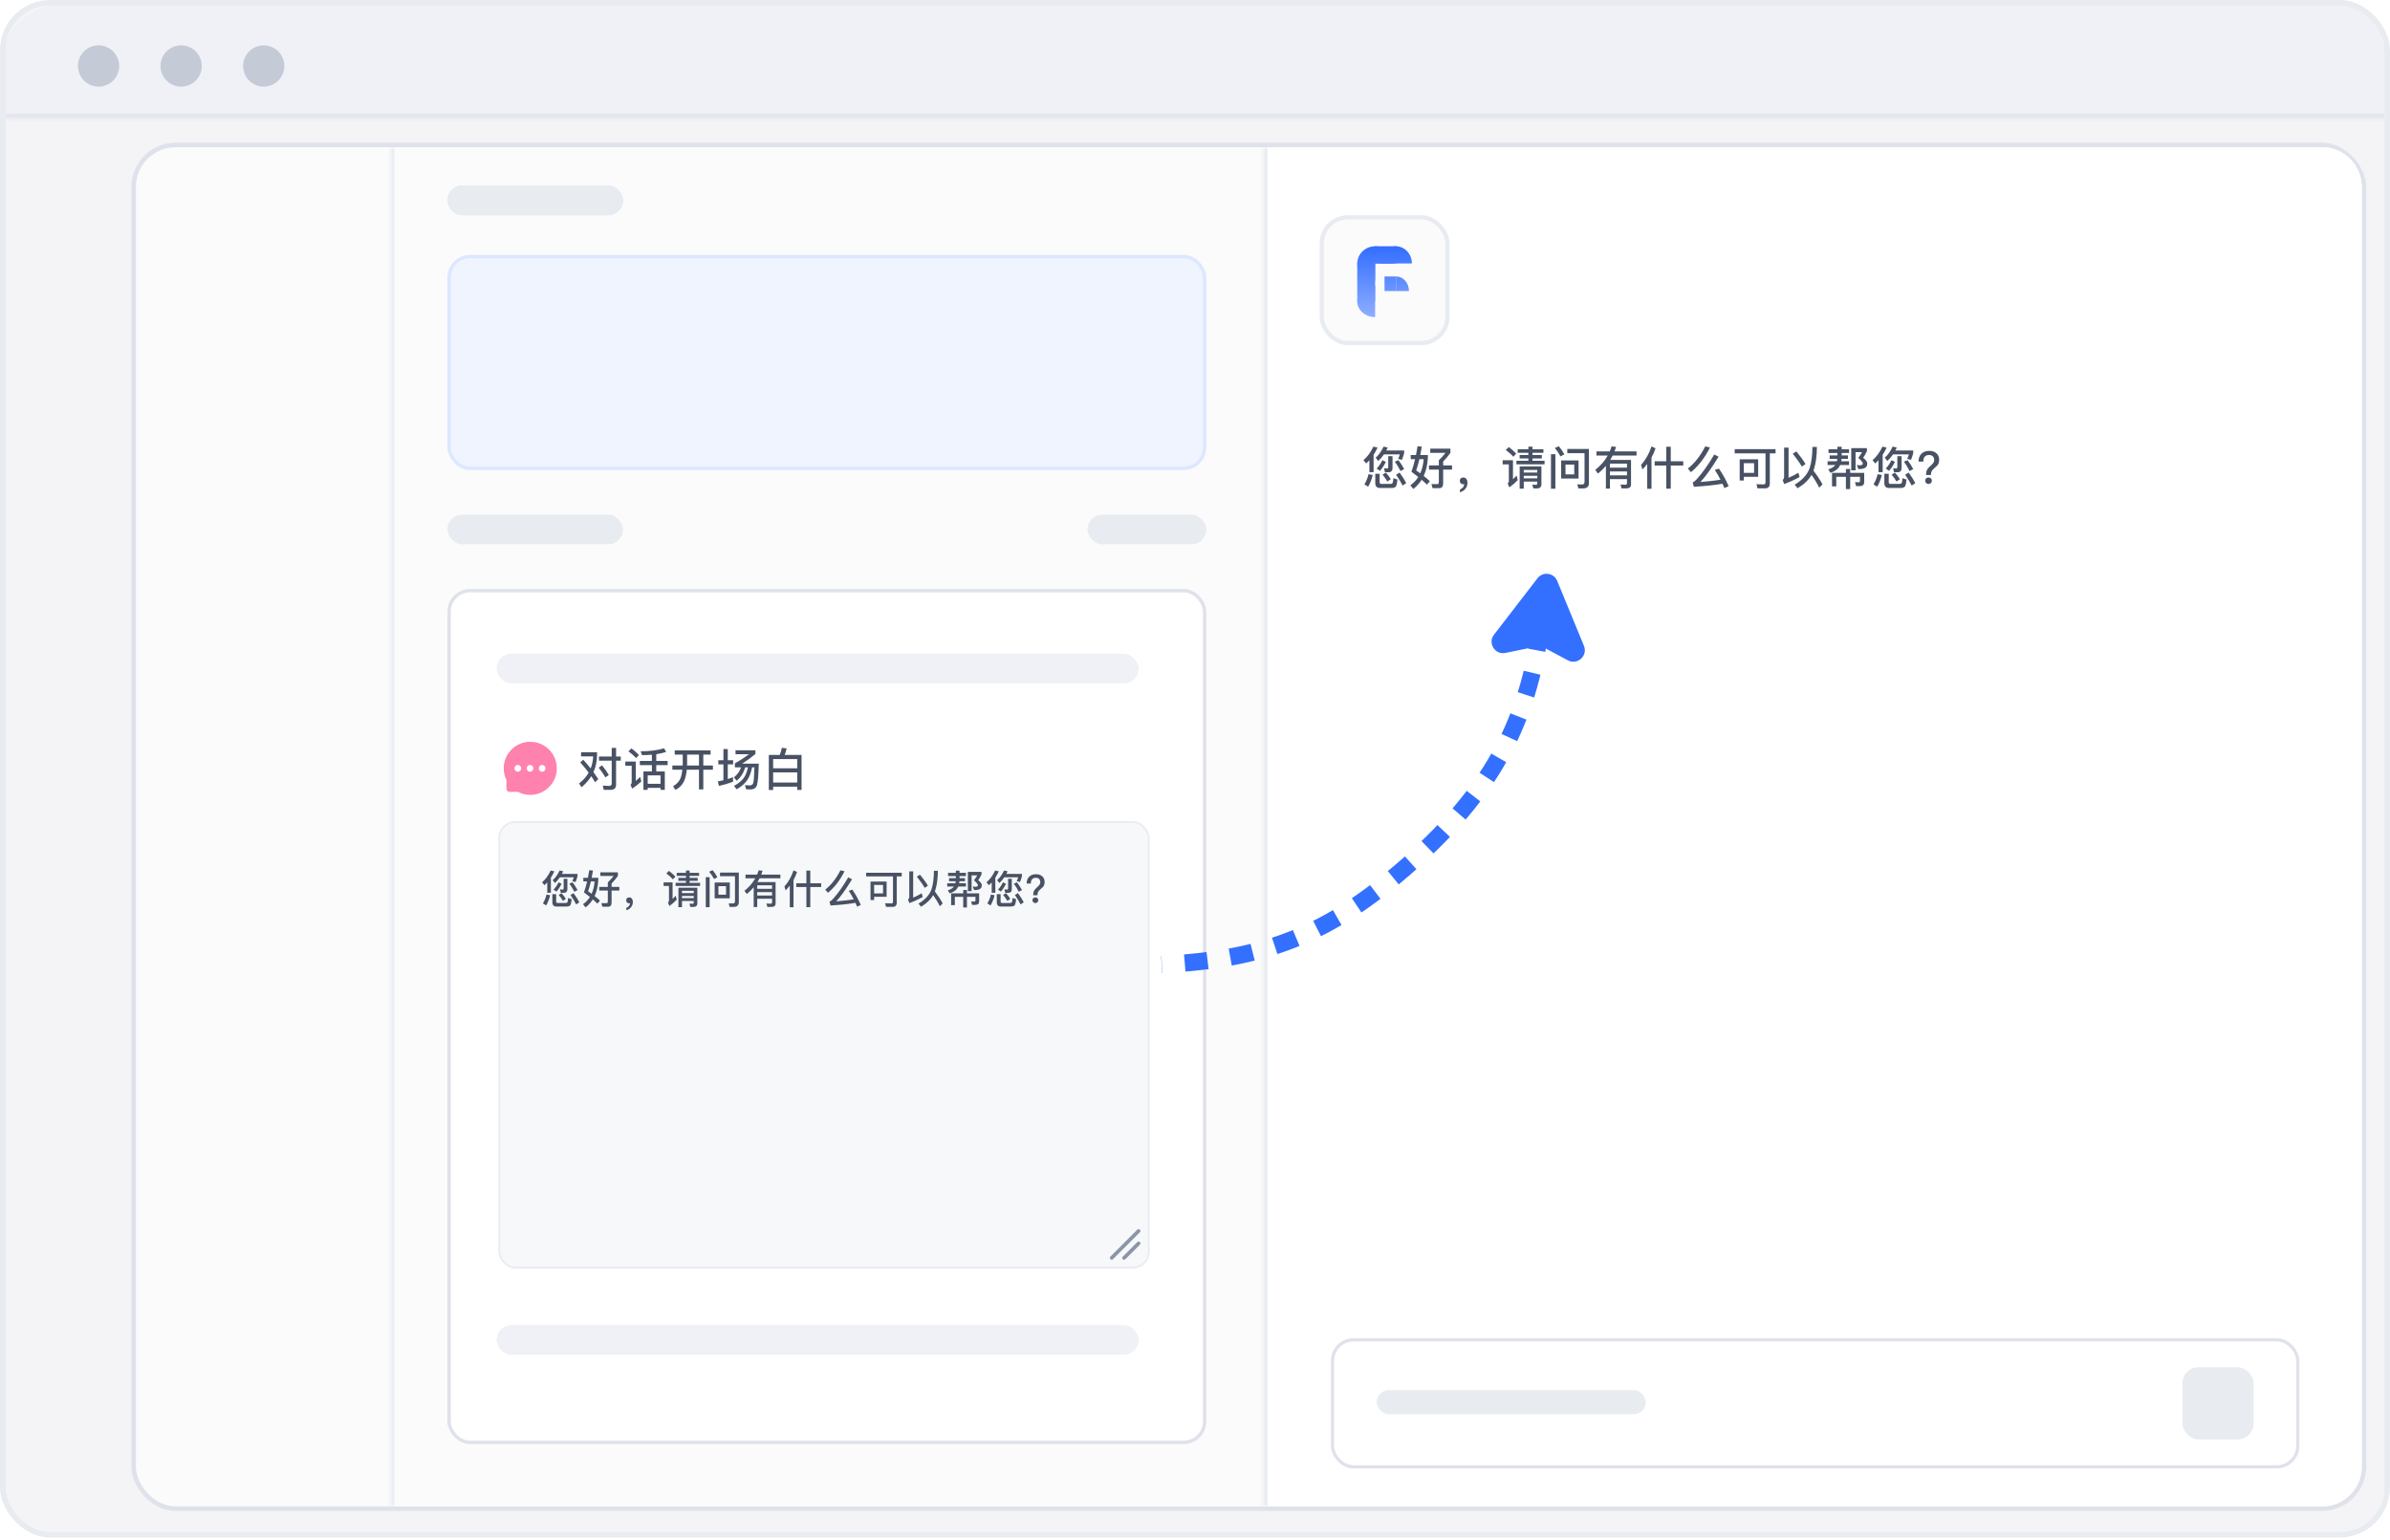 <svg width="422" height="272" viewBox="0 0 422 272" fill="none" xmlns="http://www.w3.org/2000/svg">
<g clip-path="url(#clip0_4847_12631)">
<rect x="1" y="1" width="420" height="269.5" rx="7.875" fill="#F4F4F7"/>
<rect x="23.6" y="25.6" width="393.8" height="240.8" rx="7.4" fill="#FBFBFC"/>
<rect x="23.6" y="25.6" width="393.8" height="240.8" rx="7.4" stroke="#DFE2EA" stroke-width="0.8"/>
<g clip-path="url(#clip1_4847_12631)">
<mask id="path-4-inside-1_4847_12631" fill="white">
<path d="M69 26H410C413.866 26 417 29.134 417 33V259C417 262.866 413.866 266 410 266H69V26Z"/>
</mask>
<path d="M69 26H410C413.866 26 417 29.134 417 33V259C417 262.866 413.866 266 410 266H69V26Z" fill="#FBFBFC"/>
<rect x="79" y="45" width="134" height="38" rx="4" fill="#F0F4FF"/>
<rect x="79.3" y="45.3" width="133.4" height="37.4" rx="3.7" stroke="#3370FF" stroke-opacity="0.1" stroke-width="0.6"/>
<rect x="79.3" y="104.3" width="133.4" height="150.4" rx="3.7" fill="white"/>
<rect x="79.3" y="104.3" width="133.4" height="150.4" rx="3.7" stroke="#DFE2EA" stroke-width="0.6"/>
<rect x="87.667" y="115.435" width="113.382" height="5.25" rx="2.625" fill="#F0F1F6"/>
<rect x="87.667" y="233.987" width="113.382" height="5.25" rx="2.625" fill="#F0F1F6"/>
<g clip-path="url(#clip2_4847_12631)">
<path fill-rule="evenodd" clip-rule="evenodd" d="M98.315 135.673C98.315 138.262 96.216 140.362 93.626 140.362C92.846 140.362 92.109 140.171 91.462 139.833H89.98C89.669 139.833 89.417 139.581 89.417 139.27V137.741C89.11 137.117 88.938 136.415 88.938 135.673C88.938 133.083 91.037 130.984 93.626 130.984C96.216 130.984 98.315 133.083 98.315 135.673ZM92.031 135.673C92.031 136.002 91.763 136.27 91.434 136.27C91.104 136.27 90.837 136.002 90.837 135.673C90.837 135.343 91.104 135.076 91.434 135.076C91.763 135.076 92.031 135.343 92.031 135.673ZM94.176 135.673C94.176 136.002 93.909 136.27 93.579 136.27C93.25 136.27 92.983 136.002 92.983 135.673C92.983 135.343 93.25 135.076 93.579 135.076C93.909 135.076 94.176 135.343 94.176 135.673ZM96.322 135.673C96.322 136.002 96.055 136.27 95.725 136.27C95.395 136.27 95.128 136.002 95.128 135.673C95.128 135.343 95.395 135.076 95.725 135.076C96.055 135.076 96.322 135.343 96.322 135.673Z" fill="#FF81AE"/>
</g>
<path d="M105.758 133.585H108.008V132.066H108.78V133.585H109.608V134.324H108.78V138.552C108.78 139.163 108.458 139.477 107.823 139.477H106.602L106.441 138.729C106.827 138.761 107.204 138.777 107.558 138.777C107.855 138.777 108.008 138.633 108.008 138.359V134.324H105.758V133.585ZM102.977 134.156C103.443 134.67 103.885 135.176 104.295 135.691C104.552 135.032 104.697 134.324 104.737 133.569H102.599V132.829H105.42V133.392C105.404 134.461 105.195 135.442 104.785 136.334C105.09 136.752 105.372 137.162 105.637 137.572L105.074 138.134C104.873 137.781 104.648 137.427 104.399 137.065C103.965 137.773 103.386 138.416 102.679 139.01L102.245 138.343C102.969 137.797 103.531 137.154 103.941 136.43C103.507 135.852 103.009 135.249 102.462 134.638L102.977 134.156ZM106.296 135.136C106.819 135.779 107.22 136.358 107.502 136.856L106.899 137.274C106.602 136.752 106.208 136.181 105.717 135.562L106.296 135.136ZM112.973 134.365H115.103V133.272C114.556 133.32 113.969 133.344 113.351 133.344L113.125 132.661C114.757 132.661 116.132 132.484 117.249 132.138L117.619 132.773C117.104 132.95 116.525 133.087 115.874 133.183V134.365H117.884V135.104H115.874V136.221H117.385V139.477H116.63V139.123H114.363V139.477H113.608V136.221H115.103V135.104H112.973V134.365ZM114.363 138.408H116.63V136.921H114.363V138.408ZM111.494 132.146C112.016 132.54 112.458 132.934 112.82 133.336L112.298 133.866C111.976 133.489 111.534 133.087 110.963 132.669L111.494 132.146ZM110.409 134.477H112.265V137.893C112.507 137.684 112.764 137.451 113.037 137.186L113.238 137.99C112.732 138.464 112.193 138.89 111.622 139.26L111.333 138.576C111.462 138.464 111.534 138.327 111.534 138.166V135.209H110.409V134.477ZM119.135 132.508H125.469V133.247H124.183V135.176H125.879V135.916H124.183V139.396H123.419V135.916H121.265C121.185 136.72 121.032 137.387 120.791 137.925C120.485 138.601 119.971 139.123 119.256 139.485L118.846 138.842C119.489 138.464 119.931 137.982 120.164 137.403C120.317 136.985 120.421 136.487 120.485 135.916H118.717V135.176H120.542C120.542 135.112 120.55 135.048 120.55 135V133.247H119.135V132.508ZM121.321 133.247V135C121.321 135.064 121.313 135.12 121.313 135.176H123.419V133.247H121.321ZM130.851 135.506H129.758V134.807C130.658 134.292 131.486 133.754 132.25 133.183H129.871V132.484H133.383V133.143C132.668 133.746 131.888 134.316 131.052 134.847H133.978C133.922 136.784 133.825 138.022 133.681 138.568C133.536 139.115 133.15 139.388 132.523 139.404C132.258 139.404 132.001 139.396 131.751 139.38L131.542 138.641C131.84 138.673 132.129 138.689 132.419 138.689C132.692 138.681 132.877 138.552 132.989 138.295C133.086 138.078 133.158 137.146 133.206 135.506H132.796C132.603 136.454 132.322 137.194 131.952 137.74C131.534 138.351 130.908 138.898 130.072 139.38L129.605 138.777C130.345 138.367 130.916 137.909 131.301 137.403C131.639 136.937 131.888 136.302 132.065 135.506H131.575C131.285 136.511 130.779 137.298 130.064 137.861L129.589 137.266C130.176 136.808 130.594 136.221 130.851 135.506ZM126.832 134.244H127.733V132.275H128.504V134.244H129.445V134.976H128.504V137.572C128.826 137.467 129.131 137.355 129.437 137.242V138.038C128.665 138.335 127.829 138.584 126.945 138.785L126.744 137.982C127.082 137.925 127.411 137.861 127.733 137.781V134.976H126.832V134.244ZM141.531 133.312V139.485H140.767V138.914H136.515V139.501H135.752V133.312H137.681C137.841 132.91 137.97 132.484 138.05 132.05L138.894 132.162C138.814 132.572 138.693 132.958 138.541 133.312H141.531ZM136.515 138.175H140.767V136.39H136.515V138.175ZM136.515 135.667H140.767V134.035H136.515V135.667Z" fill="#485264"/>
<rect x="88.15" y="145.15" width="114.699" height="78.699" rx="2.85" fill="#F7F8FA"/>
<rect x="88.15" y="145.15" width="114.699" height="78.699" rx="2.85" stroke="#E8EBF0" stroke-width="0.301"/>
<path d="M196.291 222.118L201.043 217.366" stroke="#8A95A7" stroke-width="0.645" stroke-linecap="round"/>
<path d="M198.476 222.126L201.043 219.559" stroke="#8A95A7" stroke-width="0.645" stroke-linecap="round"/>
<path d="M99.567 157.659H99.021L98.874 157.043C99.042 157.071 99.196 157.085 99.35 157.085C99.462 157.085 99.525 156.994 99.525 156.819V155.188H100.183V156.98C100.183 157.428 99.973 157.659 99.567 157.659ZM96.627 155.818C96.466 155.993 96.305 156.154 96.137 156.308L95.71 155.804C96.305 155.3 96.816 154.607 97.236 153.718L97.88 153.865C97.691 154.271 97.488 154.642 97.271 154.978V157.645H96.627V155.818ZM98.811 153.711L99.441 153.858C99.364 154.019 99.287 154.173 99.217 154.313H101.968V154.726C101.877 155.076 101.765 155.419 101.625 155.755L101.037 155.594C101.142 155.391 101.233 155.167 101.31 154.915H98.86C98.594 155.3 98.307 155.636 97.992 155.923L97.586 155.426C98.062 155.006 98.475 154.439 98.811 153.711ZM96.494 157.953L97.138 158.086C96.97 158.772 96.732 159.374 96.431 159.885L95.864 159.521C96.158 159.031 96.368 158.513 96.494 157.953ZM100.022 160.081H98.244C97.768 160.081 97.53 159.822 97.53 159.311V157.89H98.202V159.178C98.202 159.36 98.286 159.451 98.454 159.451H99.896C100.015 159.451 100.106 159.409 100.169 159.332C100.239 159.248 100.288 158.996 100.309 158.569L100.939 158.779C100.883 159.409 100.785 159.787 100.638 159.913C100.498 160.025 100.295 160.081 100.022 160.081ZM101.268 157.708C101.716 158.324 102.052 158.863 102.29 159.325L101.737 159.71C101.485 159.206 101.149 158.653 100.729 158.044L101.268 157.708ZM98.622 155.804L99.154 156.056C98.902 156.588 98.601 157.05 98.251 157.442L97.747 157.092C98.09 156.728 98.384 156.294 98.622 155.804ZM101.086 155.797C101.422 156.217 101.716 156.672 101.975 157.176L101.408 157.47C101.142 156.931 100.855 156.455 100.533 156.042L101.086 155.797ZM99.154 157.708C99.49 158.093 99.742 158.429 99.917 158.723L99.399 159.087C99.217 158.765 98.965 158.415 98.65 158.03L99.154 157.708ZM104.048 153.662L104.699 153.718C104.622 154.18 104.545 154.607 104.468 155.006H105.637V155.37C105.588 156.462 105.371 157.414 104.993 158.226C105.385 158.527 105.7 158.8 105.938 159.038L105.483 159.563C105.259 159.332 104.986 159.08 104.678 158.814C104.335 159.36 103.908 159.836 103.397 160.228L102.942 159.668C103.439 159.311 103.845 158.884 104.16 158.387C103.838 158.128 103.488 157.862 103.11 157.582C103.32 156.98 103.502 156.336 103.67 155.643H102.998V155.006H103.81C103.894 154.572 103.978 154.124 104.048 153.662ZM104.461 157.827C104.755 157.183 104.93 156.455 104.986 155.643H104.335C104.174 156.329 104.006 156.91 103.838 157.379C104.062 157.533 104.272 157.687 104.461 157.827ZM105.805 156.609H107.324V155.804C107.674 155.489 108.017 155.111 108.339 154.677H106.001V154.033H109.102V154.677C108.773 155.146 108.402 155.587 107.989 156.007V156.609H109.354V157.253H107.989V159.332C107.989 159.85 107.786 160.109 107.394 160.109H106.358L106.183 159.479C106.47 159.479 106.785 159.486 107.121 159.486C107.254 159.486 107.324 159.367 107.324 159.129V157.253H105.805V156.609ZM111.112 158.464C111.294 158.464 111.441 158.534 111.567 158.681C111.679 158.835 111.742 159.024 111.742 159.262C111.742 159.619 111.637 159.927 111.427 160.193C111.217 160.459 110.937 160.641 110.587 160.739V160.305C110.776 160.235 110.937 160.13 111.063 159.976C111.175 159.815 111.238 159.654 111.238 159.486C111.196 159.5 111.14 159.507 111.07 159.507C110.923 159.507 110.804 159.458 110.706 159.36C110.608 159.262 110.559 159.136 110.559 158.989C110.559 158.828 110.608 158.702 110.713 158.604C110.811 158.506 110.944 158.464 111.112 158.464ZM121.123 153.725H121.76V154.131H123.44V154.67H121.76V155.013H123.195V155.538H121.76V155.888H123.615V156.441H119.289V155.888H121.123V155.538H119.779V155.013H121.123V154.67H119.485V154.131H121.123V153.725ZM120.416 158.205V158.597H122.495V158.205H120.416ZM122.495 157.701V157.302H120.416V157.701H122.495ZM120.416 159.101V160.186H119.786V156.763H123.132V159.493C123.132 159.927 122.908 160.144 122.467 160.144H121.886L121.732 159.556L122.278 159.591C122.418 159.591 122.495 159.514 122.495 159.36V159.101H120.416ZM118.12 153.781C118.568 154.124 118.953 154.467 119.261 154.81L118.806 155.272C118.533 154.95 118.148 154.6 117.651 154.236L118.12 153.781ZM117.168 155.811H118.757V158.737C118.939 158.562 119.121 158.373 119.317 158.17L119.492 158.87C119.086 159.29 118.652 159.661 118.197 159.983L117.945 159.381C118.057 159.283 118.12 159.157 118.12 159.01V156.448H117.168V155.811ZM129.545 160.144H128.831L128.663 159.521L129.412 159.535C129.65 159.535 129.776 159.402 129.776 159.143V154.726H127.13V154.082H130.455V159.318C130.455 159.864 130.147 160.144 129.545 160.144ZM124.617 154.887H125.296V160.193H124.617V154.887ZM126.185 155.839H128.859V158.625H126.185V155.839ZM128.194 157.988V156.476H126.85V157.988H128.194ZM125.828 153.655C126.143 154.033 126.423 154.453 126.675 154.908L126.08 155.216C125.814 154.726 125.527 154.299 125.212 153.928L125.828 153.655ZM133.704 156.336V156.952H136.322V156.336H133.704ZM136.322 157.533H133.704V158.135H136.322V157.533ZM136.322 158.709H133.704V160.172H133.081V156.679C132.717 157.106 132.318 157.498 131.87 157.862L131.443 157.302C132.255 156.658 132.899 155.916 133.361 155.09H131.632V154.446H133.683C133.788 154.194 133.879 153.935 133.963 153.683L134.642 153.76C134.572 153.998 134.495 154.229 134.411 154.446H137.792V155.09H134.124C134.012 155.321 133.886 155.545 133.753 155.762H136.945V159.549C136.945 159.934 136.721 160.13 136.273 160.144H135.489L135.328 159.542C135.587 159.563 135.832 159.577 136.063 159.577C136.231 159.577 136.322 159.5 136.322 159.346V158.709ZM139.452 156.385C139.228 156.679 138.983 156.959 138.717 157.232L138.507 156.539C139.228 155.72 139.76 154.768 140.11 153.683L140.733 153.977C140.572 154.467 140.362 154.943 140.11 155.391V160.2H139.452V156.385ZM142.385 153.732H143.071V155.972H144.996V156.63H143.071V160.186H142.385V156.63H140.593V155.972H142.385V153.732ZM150.499 157.099C151.08 157.939 151.577 158.842 151.99 159.801L151.339 160.095C151.241 159.864 151.136 159.64 151.038 159.423C149.862 159.633 148.392 159.787 146.642 159.892L146.46 159.22C146.642 159.15 146.831 159.003 147.027 158.793C147.993 157.729 148.903 156.441 149.771 154.929L150.443 155.265C149.323 157.092 148.392 158.387 147.657 159.157C148.707 159.073 149.736 158.961 150.744 158.814C150.464 158.268 150.17 157.764 149.862 157.302L150.499 157.099ZM148.392 153.683L149.12 153.844C148.343 155.412 147.363 156.686 146.187 157.652L145.718 157.092C146.754 156.273 147.65 155.139 148.392 153.683ZM152.936 154.11H159.222V154.754H158.34V159.381C158.34 159.885 158.095 160.137 157.619 160.137H156.443L156.289 159.493C156.674 159.514 157.038 159.528 157.388 159.528C157.577 159.528 157.675 159.423 157.675 159.213V154.754H152.936V154.11ZM156.548 155.664V158.359H154.343V158.933H153.706V155.664H156.548ZM154.343 157.757H155.918V156.259H154.343V157.757ZM162.442 154.453C163.051 155.195 163.52 155.839 163.842 156.399L163.275 156.784C162.939 156.196 162.47 155.531 161.882 154.803L162.442 154.453ZM164.766 158.065C164.311 158.863 163.597 159.542 162.624 160.116L162.176 159.563C163.345 158.877 164.108 158.037 164.472 157.043C164.752 156.196 164.892 155.104 164.906 153.767H165.592C165.592 155.097 165.445 156.231 165.151 157.155L165.067 157.414C165.613 158.121 166.075 158.821 166.46 159.521L165.949 160.032C165.655 159.416 165.256 158.758 164.766 158.065ZM160.559 159.472L160.335 158.842C160.475 158.723 160.552 158.562 160.552 158.352V153.872H161.238V158.506C161.742 158.296 162.239 158.044 162.743 157.736L162.932 158.387C162.19 158.807 161.399 159.164 160.559 159.472ZM167.399 154.124H168.771V153.739H169.422V154.124H170.556V154.698H169.422V155.069H170.388V155.608H169.408C169.394 155.734 169.38 155.86 169.359 155.972H170.556V156.546H169.191C169.128 156.686 169.058 156.812 168.981 156.924C168.715 157.274 168.288 157.554 167.693 157.75L167.357 157.218C167.889 157.043 168.246 156.819 168.442 156.546H167.252V155.972H168.687C168.715 155.853 168.736 155.734 168.75 155.608H167.574V155.069H168.771V154.698H167.399V154.124ZM170.073 157.155H170.731V157.75H172.887V159.164C172.887 159.577 172.663 159.787 172.222 159.787H171.641L171.473 159.178L172.012 159.199C172.159 159.199 172.236 159.136 172.236 159.017V158.366H170.731V160.242H170.073V158.366H168.596V159.836H167.938V157.75H170.073V157.155ZM170.892 153.956H173.307V154.411C173.146 154.761 172.95 155.104 172.726 155.44C173.146 155.762 173.363 156.049 173.363 156.315C173.356 156.735 173.153 156.994 172.761 157.092C172.572 157.148 172.313 157.176 171.991 157.176L171.753 156.546C171.949 156.574 172.124 156.588 172.271 156.588C172.537 156.574 172.67 156.483 172.67 156.315C172.67 156.133 172.432 155.846 171.97 155.44C172.194 155.167 172.39 154.88 172.551 154.572H171.557V157.365H170.892V153.956ZM178.04 157.659H177.494L177.347 157.043C177.515 157.071 177.669 157.085 177.823 157.085C177.935 157.085 177.998 156.994 177.998 156.819V155.188H178.656V156.98C178.656 157.428 178.446 157.659 178.04 157.659ZM175.1 155.818C174.939 155.993 174.778 156.154 174.61 156.308L174.183 155.804C174.778 155.3 175.289 154.607 175.709 153.718L176.353 153.865C176.164 154.271 175.961 154.642 175.744 154.978V157.645H175.1V155.818ZM177.284 153.711L177.914 153.858C177.837 154.019 177.76 154.173 177.69 154.313H180.441V154.726C180.35 155.076 180.238 155.419 180.098 155.755L179.51 155.594C179.615 155.391 179.706 155.167 179.783 154.915H177.333C177.067 155.3 176.78 155.636 176.465 155.923L176.059 155.426C176.535 155.006 176.948 154.439 177.284 153.711ZM174.967 157.953L175.611 158.086C175.443 158.772 175.205 159.374 174.904 159.885L174.337 159.521C174.631 159.031 174.841 158.513 174.967 157.953ZM178.495 160.081H176.717C176.241 160.081 176.003 159.822 176.003 159.311V157.89H176.675V159.178C176.675 159.36 176.759 159.451 176.927 159.451H178.369C178.488 159.451 178.579 159.409 178.642 159.332C178.712 159.248 178.761 158.996 178.782 158.569L179.412 158.779C179.356 159.409 179.258 159.787 179.111 159.913C178.971 160.025 178.768 160.081 178.495 160.081ZM179.741 157.708C180.189 158.324 180.525 158.863 180.763 159.325L180.21 159.71C179.958 159.206 179.622 158.653 179.202 158.044L179.741 157.708ZM177.095 155.804L177.627 156.056C177.375 156.588 177.074 157.05 176.724 157.442L176.22 157.092C176.563 156.728 176.857 156.294 177.095 155.804ZM179.559 155.797C179.895 156.217 180.189 156.672 180.448 157.176L179.881 157.47C179.615 156.931 179.328 156.455 179.006 156.042L179.559 155.797ZM177.627 157.708C177.963 158.093 178.215 158.429 178.39 158.723L177.872 159.087C177.69 158.765 177.438 158.415 177.123 158.03L177.627 157.708ZM182.934 154.369C183.382 154.369 183.746 154.488 184.026 154.74C184.306 154.985 184.446 155.321 184.446 155.741C184.446 156.084 184.355 156.371 184.18 156.595C184.117 156.672 183.921 156.854 183.592 157.141C183.459 157.253 183.361 157.379 183.298 157.505C183.221 157.645 183.186 157.799 183.186 157.967V158.086H182.437V157.967C182.437 157.708 182.479 157.484 182.577 157.302C182.668 157.106 182.934 156.819 183.368 156.434L183.487 156.301C183.613 156.14 183.683 155.972 183.683 155.79C183.683 155.545 183.613 155.356 183.48 155.216C183.34 155.076 183.137 155.006 182.885 155.006C182.57 155.006 182.339 155.104 182.199 155.307C182.073 155.475 182.01 155.713 182.01 156.021H181.275C181.275 155.51 181.422 155.111 181.716 154.817C182.01 154.516 182.416 154.369 182.934 154.369ZM182.808 158.464C182.955 158.464 183.081 158.506 183.179 158.604C183.277 158.695 183.326 158.814 183.326 158.961C183.326 159.108 183.27 159.227 183.172 159.325C183.074 159.416 182.948 159.465 182.808 159.465C182.668 159.465 182.542 159.416 182.444 159.318C182.346 159.22 182.297 159.101 182.297 158.961C182.297 158.814 182.346 158.695 182.444 158.604C182.542 158.506 182.668 158.464 182.808 158.464Z" fill="#485264"/>
<rect x="79" y="32.75" width="31" height="5.25" rx="2.625" fill="#DFE2EA"/>
<rect x="79" y="32.75" width="31" height="5.25" rx="2.625" fill="#E8EBF0"/>
<rect x="79" y="90.875" width="31" height="5.25" rx="2.625" fill="#E8EBF0"/>
<rect x="192.021" y="90.875" width="20.98" height="5.25" rx="2.625" fill="#E8EBF0"/>
</g>
<path d="M69 26H417H69ZM417 266H69H417ZM68.4 266V26H69.6V266H68.4ZM417 26V266V26Z" fill="#E8EBF0" mask="url(#path-4-inside-1_4847_12631)"/>
<mask id="path-21-inside-2_4847_12631" fill="white">
<path d="M223 26H410C413.866 26 417 29.134 417 33V259C417 262.866 413.866 266 410 266H223V26Z"/>
</mask>
<path d="M223 26H410C413.866 26 417 29.134 417 33V259C417 262.866 413.866 266 410 266H223V26Z" fill="white"/>
<path d="M223 26H417H223ZM417 266H223H417ZM222.2 266V26H223.8V266H222.2ZM417 26V266V26Z" fill="#E8EBF0" mask="url(#path-21-inside-2_4847_12631)"/>
<rect x="233.374" y="38.374" width="22.199" height="22.199" rx="4.626" fill="#FBFBFC"/>
<rect x="233.374" y="38.374" width="22.199" height="22.199" rx="4.626" stroke="#E8EBF0" stroke-width="0.747"/>
<path d="M245.965 46.526C245.965 45.924 245.78 45.337 245.433 44.837C245.086 44.337 244.592 43.948 244.015 43.718C243.438 43.488 242.802 43.428 242.189 43.545C241.577 43.662 241.014 43.952 240.572 44.377C240.13 44.802 239.829 45.343 239.707 45.933C239.585 46.522 239.648 47.133 239.887 47.688C240.126 48.244 240.531 48.718 241.051 49.052C241.57 49.386 242.181 49.565 242.806 49.565V46.526H245.965Z" fill="url(#paint0_linear_4847_12631)"/>
<path d="M249.3 46.526C249.3 46.126 249.227 45.731 249.085 45.362C248.942 44.994 248.733 44.659 248.47 44.377C248.207 44.094 247.895 43.87 247.551 43.718C247.208 43.565 246.839 43.486 246.467 43.486C246.095 43.486 245.727 43.565 245.383 43.718C245.039 43.87 244.727 44.094 244.464 44.377C244.201 44.659 243.992 44.994 243.85 45.362C243.707 45.731 243.634 46.126 243.634 46.526L249.3 46.526Z" fill="url(#paint1_linear_4847_12631)"/>
<path d="M248.78 51.397C248.78 51.058 248.722 50.722 248.609 50.409C248.496 50.096 248.33 49.811 248.121 49.572C247.912 49.332 247.664 49.142 247.391 49.012C247.118 48.882 246.825 48.815 246.529 48.815V51.397H248.78Z" fill="url(#paint2_linear_4847_12631)"/>
<path d="M242.806 50.466C242.391 50.466 241.98 50.538 241.597 50.677C241.213 50.816 240.865 51.019 240.572 51.276C240.278 51.533 240.046 51.838 239.887 52.174C239.728 52.51 239.646 52.869 239.646 53.233C239.646 53.596 239.728 53.956 239.887 54.292C240.046 54.627 240.278 54.932 240.572 55.189C240.865 55.446 241.213 55.65 241.597 55.789C241.98 55.928 242.391 56 242.806 56L242.806 50.466Z" fill="url(#paint3_linear_4847_12631)"/>
<path d="M242.806 46.405L242.806 53.203L239.646 53.203L239.646 46.405H242.806Z" fill="url(#paint4_linear_4847_12631)"/>
<path d="M246.563 46.525L242.77 46.525L242.77 43.486L246.563 43.486V46.525Z" fill="url(#paint5_linear_4847_12631)"/>
<path d="M246.563 51.396H244.464V48.815L246.563 48.815V51.396Z" fill="url(#paint6_linear_4847_12631)"/>
<g filter="url(#filter0_dd_4847_12631)">
<path d="M233 66H389.029C391.775 66 394 68.225 394 70.971V86.029C394 88.775 391.775 91 389.029 91H237.971C235.225 91 233 88.775 233 86.029V66Z" fill="white" shape-rendering="crispEdges"/>
<path d="M245.17 79.391H244.543L244.374 78.684C244.567 78.716 244.744 78.732 244.921 78.732C245.049 78.732 245.122 78.628 245.122 78.427V76.554H245.877V78.612C245.877 79.126 245.636 79.391 245.17 79.391ZM241.794 77.277C241.609 77.478 241.424 77.663 241.231 77.84L240.741 77.261C241.424 76.683 242.011 75.887 242.493 74.866L243.233 75.035C243.016 75.501 242.783 75.927 242.534 76.313V79.375H241.794V77.277ZM244.302 74.858L245.025 75.027C244.937 75.212 244.848 75.389 244.768 75.549H247.927V76.024C247.822 76.425 247.694 76.819 247.533 77.205L246.858 77.02C246.978 76.787 247.083 76.53 247.171 76.241H244.358C244.053 76.683 243.723 77.069 243.361 77.398L242.895 76.827C243.442 76.345 243.916 75.694 244.302 74.858ZM241.641 79.729L242.381 79.882C242.188 80.669 241.915 81.361 241.569 81.947L240.918 81.529C241.256 80.967 241.497 80.372 241.641 79.729ZM245.692 82.172H243.651C243.104 82.172 242.831 81.875 242.831 81.288V79.657H243.603V81.135C243.603 81.344 243.699 81.449 243.892 81.449H245.548C245.684 81.449 245.789 81.401 245.861 81.312C245.942 81.216 245.998 80.927 246.022 80.436L246.745 80.677C246.681 81.401 246.568 81.835 246.4 81.98C246.239 82.108 246.006 82.172 245.692 82.172ZM247.123 79.448C247.637 80.155 248.023 80.774 248.297 81.304L247.662 81.746C247.372 81.168 246.986 80.533 246.504 79.833L247.123 79.448ZM244.085 77.261L244.696 77.551C244.406 78.162 244.061 78.692 243.659 79.142L243.08 78.74C243.474 78.322 243.812 77.824 244.085 77.261ZM246.914 77.253C247.3 77.736 247.637 78.258 247.935 78.837L247.284 79.174C246.978 78.555 246.649 78.009 246.279 77.535L246.914 77.253ZM244.696 79.448C245.081 79.89 245.371 80.275 245.572 80.613L244.977 81.031C244.768 80.661 244.479 80.259 244.117 79.817L244.696 79.448ZM250.295 74.802L251.043 74.866C250.954 75.397 250.866 75.887 250.778 76.345H252.12V76.763C252.064 78.017 251.814 79.11 251.38 80.042C251.83 80.388 252.192 80.701 252.465 80.975L251.943 81.578C251.686 81.312 251.372 81.023 251.019 80.718C250.625 81.344 250.135 81.891 249.548 82.341L249.025 81.698C249.596 81.288 250.062 80.798 250.424 80.227C250.054 79.93 249.652 79.624 249.218 79.303C249.459 78.612 249.668 77.872 249.861 77.076H249.09V76.345H250.022C250.118 75.847 250.215 75.332 250.295 74.802ZM250.769 79.584C251.107 78.845 251.308 78.009 251.372 77.076H250.625C250.44 77.864 250.247 78.531 250.054 79.07C250.311 79.247 250.552 79.424 250.769 79.584ZM252.313 78.186H254.057V77.261C254.459 76.9 254.853 76.466 255.222 75.967H252.538V75.228H256.098V75.967C255.721 76.506 255.295 77.012 254.82 77.495V78.186H256.388V78.925H254.82V81.312C254.82 81.907 254.587 82.205 254.137 82.205H252.948L252.747 81.481C253.076 81.481 253.438 81.489 253.824 81.489C253.977 81.489 254.057 81.353 254.057 81.079V78.925H252.313V78.186ZM258.387 80.316C258.596 80.316 258.764 80.396 258.909 80.565C259.038 80.742 259.11 80.959 259.11 81.232C259.11 81.642 258.989 81.996 258.748 82.301C258.507 82.606 258.186 82.815 257.784 82.928V82.43C258.001 82.349 258.186 82.229 258.33 82.052C258.459 81.867 258.531 81.682 258.531 81.489C258.483 81.505 258.419 81.513 258.338 81.513C258.17 81.513 258.033 81.457 257.92 81.344C257.808 81.232 257.752 81.087 257.752 80.918C257.752 80.734 257.808 80.589 257.928 80.476C258.041 80.364 258.194 80.316 258.387 80.316ZM269.862 74.874H270.593V75.34H272.522V75.959H270.593V76.353H272.241V76.956H270.593V77.358H272.723V77.993H267.756V77.358H269.862V76.956H268.318V76.353H269.862V75.959H267.981V75.34H269.862V74.874ZM269.05 80.018V80.468H271.437V80.018H269.05ZM271.437 79.44V78.981H269.05V79.44H271.437ZM269.05 81.047V82.293H268.326V78.362H272.169V81.497C272.169 81.996 271.911 82.245 271.405 82.245H270.738L270.561 81.57L271.188 81.61C271.349 81.61 271.437 81.521 271.437 81.344V81.047H269.05ZM266.414 74.939C266.928 75.332 267.37 75.726 267.724 76.12L267.201 76.65C266.888 76.281 266.446 75.879 265.875 75.461L266.414 74.939ZM265.32 77.269H267.145V80.629C267.354 80.428 267.563 80.211 267.788 79.978L267.989 80.782C267.523 81.264 267.024 81.69 266.502 82.06L266.213 81.369C266.341 81.256 266.414 81.111 266.414 80.943V78.001H265.32V77.269ZM279.512 82.245H278.692L278.5 81.529L279.36 81.546C279.633 81.546 279.778 81.393 279.778 81.095V76.024H276.739V75.284H280.557V81.296C280.557 81.923 280.204 82.245 279.512 82.245ZM273.854 76.208H274.633V82.301H273.854V76.208ZM275.654 77.302H278.725V80.501H275.654V77.302ZM277.961 79.769V78.033H276.418V79.769H277.961ZM275.244 74.794C275.606 75.228 275.927 75.71 276.217 76.233L275.534 76.586C275.228 76.024 274.899 75.533 274.537 75.107L275.244 74.794ZM284.268 77.872V78.58H287.274V77.872H284.268ZM287.274 79.247H284.268V79.938H287.274V79.247ZM287.274 80.597H284.268V82.277H283.553V78.266C283.135 78.756 282.676 79.207 282.162 79.624L281.672 78.981C282.604 78.242 283.344 77.39 283.874 76.442H281.889V75.702H284.244C284.364 75.413 284.469 75.115 284.565 74.826L285.345 74.914C285.265 75.188 285.176 75.453 285.08 75.702H288.962V76.442H284.75C284.622 76.707 284.477 76.964 284.324 77.213H287.989V81.561C287.989 82.004 287.732 82.229 287.218 82.245H286.318L286.133 81.553C286.43 81.578 286.711 81.594 286.977 81.594C287.17 81.594 287.274 81.505 287.274 81.328V80.597ZM290.848 77.928C290.591 78.266 290.31 78.588 290.004 78.901L289.763 78.105C290.591 77.165 291.202 76.072 291.604 74.826L292.319 75.163C292.134 75.726 291.893 76.273 291.604 76.787V82.309H290.848V77.928ZM294.216 74.882H295.004V77.454H297.214V78.21H295.004V82.293H294.216V78.21H292.158V77.454H294.216V74.882ZM303.513 78.748C304.18 79.713 304.751 80.75 305.225 81.851L304.477 82.189C304.365 81.923 304.244 81.666 304.132 81.417C302.781 81.658 301.093 81.835 299.084 81.955L298.875 81.184C299.084 81.103 299.301 80.935 299.526 80.694C300.635 79.472 301.68 77.993 302.677 76.257L303.449 76.642C302.162 78.74 301.093 80.227 300.25 81.111C301.455 81.015 302.637 80.886 303.794 80.718C303.473 80.091 303.135 79.512 302.781 78.981L303.513 78.748ZM301.093 74.826L301.929 75.011C301.037 76.811 299.912 78.274 298.562 79.383L298.023 78.74C299.213 77.8 300.241 76.498 301.093 74.826ZM306.291 75.316H313.509V76.056H312.496V81.369C312.496 81.947 312.215 82.237 311.668 82.237H310.318L310.141 81.497C310.583 81.521 311.001 81.537 311.403 81.537C311.62 81.537 311.733 81.417 311.733 81.176V76.056H306.291V75.316ZM310.439 77.101V80.195H307.907V80.854H307.175V77.101H310.439ZM307.907 79.504H309.715V77.784H307.907V79.504ZM317.188 75.71C317.887 76.562 318.425 77.302 318.795 77.945L318.144 78.387C317.758 77.712 317.22 76.948 316.545 76.112L317.188 75.71ZM319.856 79.858C319.334 80.774 318.514 81.553 317.397 82.213L316.882 81.578C318.224 80.79 319.101 79.825 319.519 78.684C319.84 77.712 320.001 76.458 320.017 74.922H320.805C320.805 76.45 320.636 77.752 320.298 78.813L320.202 79.11C320.829 79.922 321.359 80.726 321.801 81.529L321.214 82.116C320.877 81.409 320.419 80.653 319.856 79.858ZM315.025 81.473L314.768 80.75C314.929 80.613 315.017 80.428 315.017 80.187V75.043H315.805V80.364C316.384 80.123 316.955 79.833 317.533 79.48L317.75 80.227C316.898 80.71 315.99 81.12 315.025 81.473ZM322.86 75.332H324.435V74.89H325.182V75.332H326.485V75.991H325.182V76.417H326.292V77.036H325.166C325.15 77.181 325.134 77.326 325.11 77.454H326.485V78.113H324.917C324.845 78.274 324.764 78.419 324.676 78.547C324.371 78.949 323.88 79.271 323.197 79.496L322.811 78.885C323.422 78.684 323.832 78.427 324.057 78.113H322.691V77.454H324.338C324.371 77.318 324.395 77.181 324.411 77.036H323.06V76.417H324.435V75.991H322.86V75.332ZM325.93 78.813H326.685V79.496H329.161V81.12C329.161 81.594 328.904 81.835 328.397 81.835H327.73L327.537 81.135L328.156 81.16C328.325 81.16 328.414 81.087 328.414 80.951V80.203H326.685V82.357H325.93V80.203H324.234V81.891H323.478V79.496H325.93V78.813ZM326.87 75.139H329.643V75.662C329.458 76.064 329.233 76.458 328.976 76.843C329.458 77.213 329.708 77.543 329.708 77.848C329.7 78.33 329.467 78.628 329.016 78.74C328.799 78.805 328.502 78.837 328.132 78.837L327.859 78.113C328.084 78.145 328.285 78.162 328.454 78.162C328.759 78.145 328.912 78.041 328.912 77.848C328.912 77.639 328.639 77.31 328.108 76.843C328.365 76.53 328.59 76.2 328.775 75.847H327.634V79.054H326.87V75.139ZM335.058 79.391H334.431L334.262 78.684C334.455 78.716 334.632 78.732 334.809 78.732C334.937 78.732 335.01 78.628 335.01 78.427V76.554H335.765V78.612C335.765 79.126 335.524 79.391 335.058 79.391ZM331.682 77.277C331.497 77.478 331.312 77.663 331.12 77.84L330.629 77.261C331.312 76.683 331.899 75.887 332.382 74.866L333.121 75.035C332.904 75.501 332.671 75.927 332.422 76.313V79.375H331.682V77.277ZM334.19 74.858L334.913 75.027C334.825 75.212 334.737 75.389 334.656 75.549H337.815V76.024C337.711 76.425 337.582 76.819 337.421 77.205L336.746 77.02C336.867 76.787 336.971 76.53 337.059 76.241H334.246C333.941 76.683 333.611 77.069 333.25 77.398L332.783 76.827C333.33 76.345 333.804 75.694 334.19 74.858ZM331.53 79.729L332.269 79.882C332.076 80.669 331.803 81.361 331.457 81.947L330.806 81.529C331.144 80.967 331.385 80.372 331.53 79.729ZM335.581 82.172H333.539C332.992 82.172 332.719 81.875 332.719 81.288V79.657H333.491V81.135C333.491 81.344 333.587 81.449 333.78 81.449H335.436C335.572 81.449 335.677 81.401 335.749 81.312C335.83 81.216 335.886 80.927 335.91 80.436L336.633 80.677C336.569 81.401 336.457 81.835 336.288 81.98C336.127 82.108 335.894 82.172 335.581 82.172ZM337.011 79.448C337.526 80.155 337.911 80.774 338.185 81.304L337.55 81.746C337.26 81.168 336.875 80.533 336.392 79.833L337.011 79.448ZM333.973 77.261L334.584 77.551C334.294 78.162 333.949 78.692 333.547 79.142L332.968 78.74C333.362 78.322 333.7 77.824 333.973 77.261ZM336.802 77.253C337.188 77.736 337.526 78.258 337.823 78.837L337.172 79.174C336.867 78.555 336.537 78.009 336.167 77.535L336.802 77.253ZM334.584 79.448C334.97 79.89 335.259 80.275 335.46 80.613L334.865 81.031C334.656 80.661 334.367 80.259 334.005 79.817L334.584 79.448ZM340.658 75.614C341.172 75.614 341.59 75.75 341.912 76.04C342.233 76.321 342.394 76.707 342.394 77.189C342.394 77.583 342.289 77.912 342.088 78.17C342.016 78.258 341.791 78.467 341.413 78.797C341.26 78.925 341.148 79.07 341.076 79.215C340.987 79.375 340.947 79.552 340.947 79.745V79.882H340.087V79.745C340.087 79.448 340.135 79.19 340.248 78.981C340.352 78.756 340.658 78.427 341.156 77.985L341.293 77.832C341.437 77.647 341.518 77.454 341.518 77.245C341.518 76.964 341.437 76.747 341.285 76.586C341.124 76.425 340.891 76.345 340.601 76.345C340.24 76.345 339.974 76.458 339.814 76.691C339.669 76.884 339.597 77.157 339.597 77.51H338.753C338.753 76.924 338.921 76.466 339.259 76.128C339.597 75.782 340.063 75.614 340.658 75.614ZM340.513 80.316C340.682 80.316 340.826 80.364 340.939 80.476C341.051 80.581 341.108 80.718 341.108 80.886C341.108 81.055 341.043 81.192 340.931 81.304C340.818 81.409 340.674 81.465 340.513 81.465C340.352 81.465 340.208 81.409 340.095 81.296C339.982 81.184 339.926 81.047 339.926 80.886C339.926 80.718 339.982 80.581 340.095 80.476C340.208 80.364 340.352 80.316 340.513 80.316Z" fill="#485264"/>
</g>
<g filter="url(#filter1_dd_4847_12631)">
<rect x="235" y="234" width="171" height="23" rx="4" fill="white"/>
<rect x="235.283" y="234.283" width="170.435" height="22.434" rx="3.717" stroke="#DFE2EA" stroke-width="0.565"/>
<rect x="243.088" y="243.172" width="47.5" height="4.25" rx="2.125" fill="#E8EBF0"/>
<rect x="385.344" y="239.121" width="12.568" height="12.758" rx="2.853" fill="#E8EBF0"/>
</g>
<mask id="path-31-inside-3_4847_12631" fill="white">
<path d="M0.29 11.355C0.29 5.556 4.991 0.855 10.79 0.855H412.133C417.932 0.855 422.633 5.556 422.633 11.355V20.765H0.29V11.355Z"/>
</mask>
<path d="M0.29 11.355C0.29 5.556 4.991 0.855 10.79 0.855H412.133C417.932 0.855 422.633 5.556 422.633 11.355V20.765H0.29V11.355Z" fill="#F0F1F6"/>
<path d="M0.29 0.855H422.633H0.29ZM422.633 21.421H0.29V20.108H422.633V21.421ZM0.29 20.765V0.855V20.765ZM422.633 0.855V20.765V0.855Z" fill="#DFE2EA" mask="url(#path-31-inside-3_4847_12631)"/>
<circle cx="17.404" cy="11.651" r="3.645" fill="#C4CBD7"/>
<circle cx="31.985" cy="11.651" r="3.645" fill="#C4CBD7"/>
<circle cx="46.566" cy="11.651" r="3.645" fill="#C4CBD7"/>
<path d="M272.663 102.759C271.668 124.34 264.953 138.351 248.755 152.647C234.969 164.814 223.478 169.464 205.11 170.311" stroke="#3370FF" stroke-width="3.04" stroke-dasharray="4.05 4.05"/>
<path d="M274.956 102.577C274.362 101.134 272.429 100.875 271.476 102.11L263.795 112.073C262.647 113.562 263.968 115.676 265.809 115.296L271.287 114.167C271.751 114.072 272.233 114.142 272.651 114.365L276.846 116.604C278.523 117.5 280.399 115.803 279.675 114.045L274.956 102.577Z" fill="#3370FF"/>
</g>
<rect x="0.5" y="0.5" width="421" height="270.5" rx="8.375" stroke="#E8EBF0"/>
<defs>
<filter id="filter0_dd_4847_12631" x="223" y="60" width="181" height="115.425" filterUnits="userSpaceOnUse" color-interpolation-filters="sRGB">
<feFlood flood-opacity="0" result="BackgroundImageFix"/>
<feColorMatrix in="SourceAlpha" type="matrix" values="0 0 0 0 0 0 0 0 0 0 0 0 0 0 0 0 0 0 127 0" result="hardAlpha"/>
<feOffset/>
<feGaussianBlur stdDeviation="0.5"/>
<feComposite in2="hardAlpha" operator="out"/>
<feColorMatrix type="matrix" values="0 0 0 0 0.075 0 0 0 0 0.2 0 0 0 0 0.42 0 0 0 0.1 0"/>
<feBlend mode="normal" in2="BackgroundImageFix" result="effect1_dropShadow_4847_12631"/>
<feColorMatrix in="SourceAlpha" type="matrix" values="0 0 0 0 0 0 0 0 0 0 0 0 0 0 0 0 0 0 127 0" result="hardAlpha"/>
<feOffset dy="4"/>
<feGaussianBlur stdDeviation="5"/>
<feColorMatrix type="matrix" values="0 0 0 0 0.075 0 0 0 0 0.2 0 0 0 0 0.42 0 0 0 0.1 0"/>
<feBlend mode="normal" in2="effect1_dropShadow_4847_12631" result="effect2_dropShadow_4847_12631"/>
<feBlend mode="normal" in="SourceGraphic" in2="effect2_dropShadow_4847_12631" result="shape"/>
</filter>
<filter id="filter1_dd_4847_12631" x="229.236" y="230.542" width="182.527" height="34.527" filterUnits="userSpaceOnUse" color-interpolation-filters="sRGB">
<feFlood flood-opacity="0" result="BackgroundImageFix"/>
<feColorMatrix in="SourceAlpha" type="matrix" values="0 0 0 0 0 0 0 0 0 0 0 0 0 0 0 0 0 0 127 0" result="hardAlpha"/>
<feOffset/>
<feGaussianBlur stdDeviation="0.288"/>
<feComposite in2="hardAlpha" operator="out"/>
<feColorMatrix type="matrix" values="0 0 0 0 0.075 0 0 0 0 0.2 0 0 0 0 0.42 0 0 0 0.08 0"/>
<feBlend mode="normal" in2="BackgroundImageFix" result="effect1_dropShadow_4847_12631"/>
<feColorMatrix in="SourceAlpha" type="matrix" values="0 0 0 0 0 0 0 0 0 0 0 0 0 0 0 0 0 0 127 0" result="hardAlpha"/>
<feOffset dy="2.305"/>
<feGaussianBlur stdDeviation="2.882"/>
<feColorMatrix type="matrix" values="0 0 0 0 0.075 0 0 0 0 0.2 0 0 0 0 0.42 0 0 0 0.08 0"/>
<feBlend mode="normal" in2="effect1_dropShadow_4847_12631" result="effect2_dropShadow_4847_12631"/>
<feBlend mode="normal" in="SourceGraphic" in2="effect2_dropShadow_4847_12631" result="shape"/>
</filter>
<linearGradient id="paint0_linear_4847_12631" x1="244.473" y1="43.486" x2="244.473" y2="56" gradientUnits="userSpaceOnUse">
<stop stop-color="#326DFF"/>
<stop offset="1" stop-color="#8EAEFF"/>
</linearGradient>
<linearGradient id="paint1_linear_4847_12631" x1="244.473" y1="43.486" x2="244.473" y2="56" gradientUnits="userSpaceOnUse">
<stop stop-color="#326DFF"/>
<stop offset="1" stop-color="#8EAEFF"/>
</linearGradient>
<linearGradient id="paint2_linear_4847_12631" x1="244.473" y1="43.486" x2="244.473" y2="56" gradientUnits="userSpaceOnUse">
<stop stop-color="#326DFF"/>
<stop offset="1" stop-color="#8EAEFF"/>
</linearGradient>
<linearGradient id="paint3_linear_4847_12631" x1="244.473" y1="43.486" x2="244.473" y2="56" gradientUnits="userSpaceOnUse">
<stop stop-color="#326DFF"/>
<stop offset="1" stop-color="#8EAEFF"/>
</linearGradient>
<linearGradient id="paint4_linear_4847_12631" x1="244.473" y1="43.486" x2="244.473" y2="56" gradientUnits="userSpaceOnUse">
<stop stop-color="#326DFF"/>
<stop offset="1" stop-color="#8EAEFF"/>
</linearGradient>
<linearGradient id="paint5_linear_4847_12631" x1="244.473" y1="43.486" x2="244.473" y2="56" gradientUnits="userSpaceOnUse">
<stop stop-color="#326DFF"/>
<stop offset="1" stop-color="#8EAEFF"/>
</linearGradient>
<linearGradient id="paint6_linear_4847_12631" x1="244.473" y1="43.486" x2="244.473" y2="56" gradientUnits="userSpaceOnUse">
<stop stop-color="#326DFF"/>
<stop offset="1" stop-color="#8EAEFF"/>
</linearGradient>
<clipPath id="clip0_4847_12631">
<rect x="1" y="1" width="420" height="269.5" rx="7.875" fill="white"/>
</clipPath>
<clipPath id="clip1_4847_12631">
<path d="M69 26H410C413.866 26 417 29.134 417 33V259C417 262.866 413.866 266 410 266H69V26Z" fill="white"/>
</clipPath>
<clipPath id="clip2_4847_12631">
<rect width="11.253" height="11.253" fill="white" transform="translate(88 130.047)"/>
</clipPath>
</defs>
</svg>
